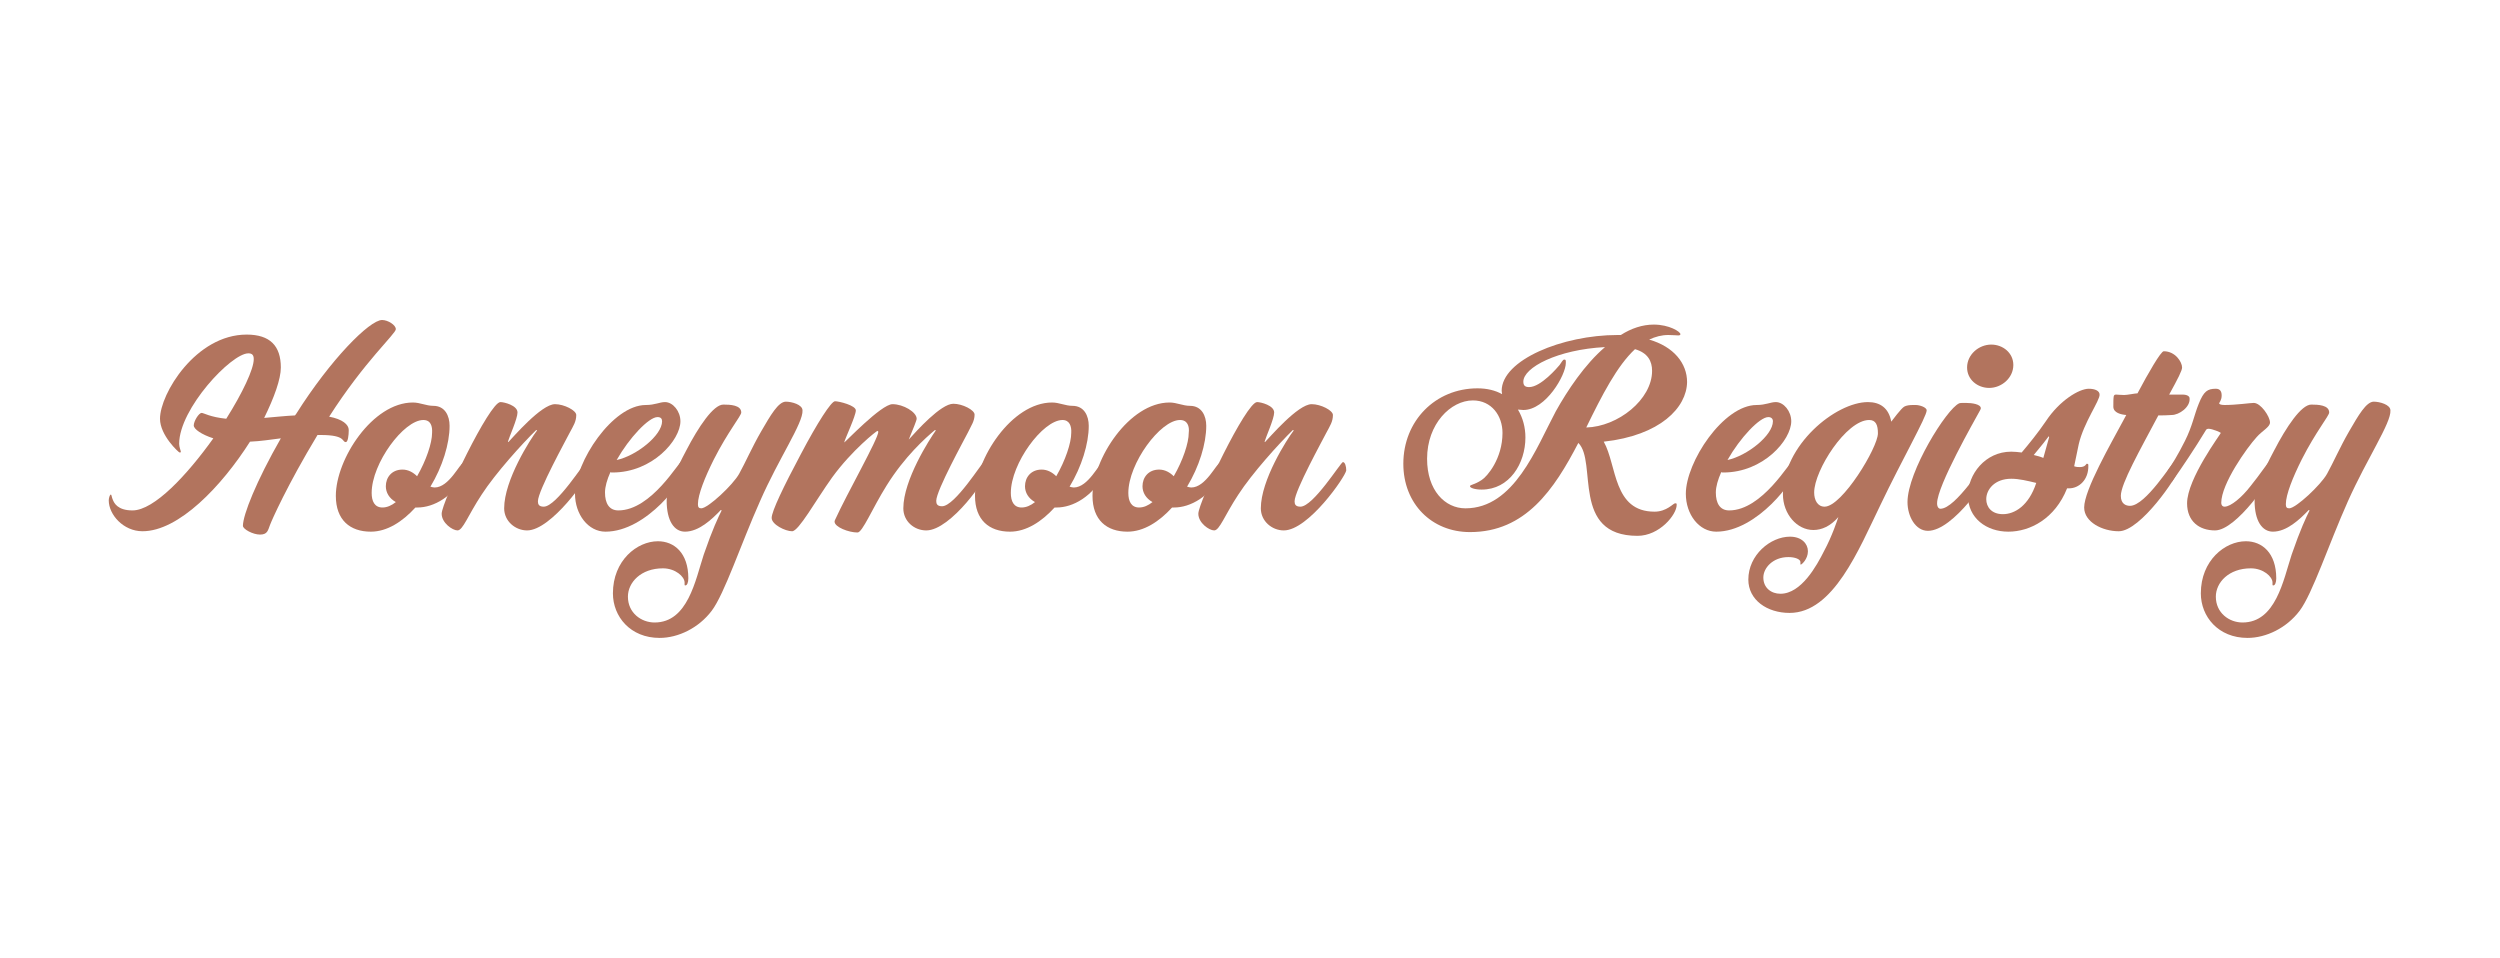 <?xml version="1.0" encoding="utf-8"?>
<!-- Generator: Adobe Illustrator 22.1.0, SVG Export Plug-In . SVG Version: 6.00 Build 0)  -->
<svg version="1.1" id="Layer_1" xmlns="http://www.w3.org/2000/svg" xmlns:xlink="http://www.w3.org/1999/xlink" x="0px" y="0px"
	 viewBox="0 0 600 230" style="enable-background:new 0 0 600 230;" xml:space="preserve">
<style type="text/css">
	.st0{fill-rule:evenodd;clip-rule:evenodd;fill:#B2745E;}
	.st1{fill:#B2745E;}
</style>
<path class="st0" d="M891,132.2c0,0.1,0,0.3,0,0.4C891,132.5,891,132.4,891,132.2 M912,130.1c0,0.1,0,0.3,0,0.4
	C912,130.4,912,130.3,912,130.1 M1006.4,117.1c3.9,0,7.8,0,11.8,0c0,1.5,0,3.1,0,4.6c-3.6,0-7.3,0-10.9,0c-0.6,0-0.8,0.3-0.8-0.4
	c-0.1,0-0.3,0-0.4,0C1006.1,119.9,1006.3,118.5,1006.4,117.1 M1242.3,107.4c-1.2,3.2-4.6,8.8-4.6,12.2c1.3,0,8.8,0.3,8.8-0.4
	c0.1,0,0.3,0,0.4,0C1246.2,115.2,1244.8,110.5,1242.3,107.4 M895.2,107c-1.1,3.1-4.6,9.4-4.6,12.6c1.3,0,8.8,0.3,8.8-0.4
	c0.1,0,0.3,0,0.4,0C899,115,897.4,110.5,895.2,107 M1155,98.2c0,0.1,0,0.3,0,0.4c-9.3,4.3-7.9,34.6,4.2,33.4c10.9-1.1,9-27.8,2-32.7
	C1159.5,98.1,1157.2,98.2,1155,98.2 M1073.6,98.2c0,0.1,0,0.3,0,0.4c-9.3,4.3-8,34.6,4.2,33.4c10.9-1.1,9-27.8,2-32.7
	C1078.1,98.1,1075.8,98.2,1073.6,98.2 M873.3,96.9L873.3,96.9 M1178.9,96.1c3.3,0,12.5-0.7,14.8,0.5c1,0.5,7.4,18.9,7.4,20.9
	c0.1,0,0.3,0,0.4,0c0-0.1,0-0.3,0-0.4c0.1,0,0.3,0,0.4,0c0.5-3,5-18.8,6.6-20.2c1.8-1.5,10.1-0.8,13.1-0.8c0.6,0,0.8-0.2,0.8,0.4
	c0.1,0,0.3,0,0.4,0c-0.1,0.7-0.3,1.4-0.4,2.1c-0.9,0.2-3.8,0.3-3.8,1.3c-1.1,2.6-0.7,28.2,0.5,30.4c0.6,1,2.9,1.2,4.1,1.2
	c0,0.7,0.3,2.1-0.4,2.1c0,0.1,0,0.3,0,0.4c-5.2,0-10.3,0-15.5,0c-0.6,0-1.3,0.3-1.3-0.4c-0.1,0-0.3,0-0.4,0c0-0.7,0-1.4,0-2.1
	c1.4-0.1,2.8-0.3,4.2-0.4c0.8-9.1,0.4-19.1,0.4-28.6c-0.1,0-0.3,0-0.4,0c0,0.1,0,0.3,0,0.4c-0.8,2.1-1.5,4.2-2.3,6.2
	c-1.9,5.5-3.5,11.2-5.2,16.9c-0.7,2.5-1.4,5-2.1,7.6c-1.3,0-1.9-0.2-2.5-1.3c-0.9-2.5-1.8-5-2.7-7.5c-1.7-5-3.4-10.1-5-15.1
	c-0.8-2.3-1.5-4.5-2.3-6.8c-0.1,0-0.3,0-0.4,0c0,5.7,0,11.5,0,17.2c0,2.6-0.3,5.5,0.3,7.9c0.4,1.4,1.2,2.4,2.4,3.2
	c0.5,0.4,2.4,1.2,1.9,2.2c-0.8,1.6-10.2,1-12.6,1c-0.6,0-0.4,0.1-0.4-0.4c-0.1,0-0.3,0-0.4,0c0-0.4,0-0.8,0-1.3
	c1.5-1,3.5-1.8,4.3-3.5c1.1-2.5,0.7-6,0.7-9.1c0-6.3,0-12.6,0-18.9c-0.1,0-0.3,0-0.4,0c0,0.6,0.3,1.3-0.4,1.3c0.1-1,0.3-2,0.4-2.9
	c-0.8-0.1-4.2-0.2-4.2-0.8c-0.1,0-0.3,0-0.4,0C1178.7,97.7,1178.8,96.9,1178.9,96.1 M1098.8,96.1c3.1,0,9.8-0.7,12.1,0.5
	c0.9,0.5,17.7,22.6,17.7,22.6c0.1,0,0.3,0,0.4,0c0-0.6-0.1-0.4,0.4-0.4c0-4.8,0.7-12.5-0.3-16.7c-0.8-2.9-5.1-3.6-5.1-5.6
	c0.1,0,0.3,0,0.4,0c0-0.1,0-0.3,0-0.4c4.2,0,8.4,0,12.6,0c0.6,0,0.4-0.1,0.4,0.4c0.1,0,0.3,0,0.4,0c-0.9,3-3.9,2.8-4.7,6.4
	c-0.9,3.8-0.3,8.9-0.3,13c0,6.2-0.4,12-0.4,18.1c-1.6-0.1-2.9-0.2-4-1.1c-2-1.6-20.3-25.9-20.3-26.7c-0.3,0-0.6,0-0.8,0
	c0,5.2,0,10.4,0,15.6c0,2.2-0.2,4.8,0.6,6.6c0.8,1.8,2.2,2.4,3.9,3.3c0.5,0.3,2.1,2.2,1,2.2c0,0.1,0,0.3,0,0.4
	c-4.2-0.7-8.9-0.4-13.4-0.4c-0.6,0-0.4,0.1-0.4-0.4c-0.1,0-0.3,0-0.4,0c0-0.6,0-1.1,0-1.7c1.7-0.6,3.5-1.4,4.3-3.1
	c1.7-3.4,1-11.7,1.2-16.2c0.1-3.1,1-6.9,0-10c-0.8-2.5-5.5-4.2-5.5-4.7c-0.3-0.4-0.8-0.8,0-0.8C1098.5,96.6,1098.6,96.4,1098.8,96.1
	 M857,96.1c5.7,0,11.5,0,17.2,0c-0.1,0.7,0.1,2.5-0.8,2.5c-1.3,0.1-2.5,0.3-3.8,0.4c0,10.7,0,21.3,0,31.9c0.8,0,4.2-0.4,4.2,0.4
	c0.1,0,0.3,0,0.4,0c0,0.8,0,1.7,0,2.5c-5.7,0-11.5,0-17.2,0c0-0.7-0.3-2.5,0.4-2.5c0-0.1,0-0.3,0-0.4c0.8-0.1,2.7,0,3.2-0.8
	c1.3-2.2,0.6-6.9,0.6-9.7c0-7.1,0-14.3,0-21.4c-1.4,0-2.8,0-4.2,0C857,98,857,97.1,857,96.1 M819.6,96.1c6.3,0,12.6,0,18.9,0
	c0,0.7,0.3,2.5-0.4,2.5c0,0.1,0,0.3,0,0.4c-1.7,0-3.4,0-5,0c0,4.4-0.7,29.6,0.7,31.3c1,1.2,4,1.1,5.6,1.1c1.8-0.9,3.6-0.9,5.3-2.3
	c2.8-2.5,3.9-9.1,7.3-9.1c-0.1,4.5-0.4,8.7-0.4,13c0,0.6,0.1,0.4-0.4,0.4c0,0.1,0,0.3,0,0.4c-9.8,0-19.5-0.4-29-0.4
	c-0.7,0-2.9,0.3-2.9-0.4c-0.1,0-0.3,0-0.4,0c0-0.6-0.3-1.3,0.4-1.3c1.3-1.2,3.7-0.5,4.6-2.3c1.2-2.3,1.4-25.8,0.4-28.6
	c-0.9-2.5-5.1-1.6-5.1-4.4C819.3,96.3,819.5,96.2,819.6,96.1 M782.7,96.1c6.3,0,12.6,0,18.9,0c0,0.7,0.3,2.5-0.4,2.5
	c0,0.1,0,0.3,0,0.4c-1.7,0-3.4,0-5,0c0,9.8,0,19.7,0.1,29.4c0,0.8-0.2,2.5,0.8,2.5c1.4,0.5,3,0.4,4.6,0.4
	c9.7-0.2,8.8-11.3,13.4-11.3c-0.1,4.5-0.4,8.7-0.4,13c0,0.6,0.1,0.4-0.4,0.4c0,0.1,0,0.3,0,0.4c-7.4,0-14.8,0-22.2,0
	c-2.8,0-6.3,0.4-8.7-0.4c-0.4-0.1-2-1.3-1-1.3c0-0.3,0-0.6,0-0.8c0.9-0.3,4.6-0.3,4.6-1.3c1.8-4.2,0.8-15.2,0.8-20.6
	c0-2.7,0.5-6.3-0.3-8.7c-0.9-2.5-5.1-1.5-5.1-4.4C782.4,96.3,782.5,96.2,782.7,96.1 M760.4,96.1c5.7,0,11.5,0,17.2,0
	c-0.1,0.7,0.1,2.5-0.8,2.5c-1.3,0.1-2.5,0.3-3.8,0.4c0,10.7,0,21.3,0,31.9c0.8,0,4.2-0.4,4.2,0.4c0.1,0,0.3,0,0.4,0
	c0,0.8,0,1.7,0,2.5c-5.7,0-11.5,0-17.2,0c0-0.7-0.3-2.5,0.4-2.5c0-0.1,0-0.3,0-0.4c0.9-0.1,2.7,0,3.2-0.8c1.1-1.9,0.6-5.2,0.6-7.6
	c0-7.8,0-15.7,0-23.5c-1.4,0-2.8,0-4.2,0C760.4,98,760.4,97.1,760.4,96.1 M705,96.1c5,0,10.1,0,15.1,0c0,0.7,0.3,2.1-0.4,2.1
	c0,0.1,0,0.3,0,0.4c-0.7,0-2.5-0.3-2.5,0.4c-0.1,0-0.3,0-0.4,0c0.4,5.6,3,11.2,4.8,16.3c0.6,2,1.3,4,1.9,6c0.1,0,0.3,0,0.4,0
	c0-0.1,0-0.3,0-0.4c1.5-2.8,4.2-10.7,4.4-13.9c0.1-1.9-0.7-4.2-1.4-5.7c-0.6-1.3-3.5-3.1-3.5-4c0-0.1,0.1-0.3,0.1-0.4
	c0.4-1.2,11.4-0.8,13.5-0.8c0.6,0,0.4-0.1,0.4,0.4c0.1,0,0.3,0,0.4,0c0,0.6,0,1.1,0,1.7c-1.1,0.2-2.4,0.4-2.8,1.5
	c-0.9,2.6,3.9,14.4,4.9,17.4c0.4,1.1,0.8,2.3,1.2,3.4c0.6,0,0.4-0.1,0.4,0.4c0.1,0,0.3,0,0.4,0c0-0.1,0-0.3,0-0.4
	c1.2-2.8,5.9-16.7,4.5-19.7c-0.6-1.4-1.6-2-2.8-2.6c-0.4-0.2-2.4-1.6-1.3-1.6c0-0.1,0-0.3,0-0.4c4.3,0,8.7,0,13,0
	c-0.7,2.7-3.6,3.5-4.8,6c-1.2,2.5-1.8,5.3-2.6,7.9c-1.5,5.1-3,10.3-4.6,15.4c-0.9,2.8-1.8,5.7-2.7,8.5c-1.1-0.1-2.4-0.2-3.1-1.1
	c-1.2-1.4-7-18.8-7-20.8c-0.3,0-0.6,0-0.8,0c-1.3,4.1-2.6,8.2-4,12.3c-0.9,2.7-1.3,6.6-3.1,8.9c-0.5,0.6-1.5,0.8-2.3,0.5
	c-1.6-0.6-2.1-3.8-2.5-5.2c-2.2-6.6-4.3-13.2-6.5-19.8c-0.9-2.6-1.4-5.8-3-8.1c-0.7-1-2.2-1.9-3.4-1.9C705,97.7,705,96.9,705,96.1
	 M1243.6,95.6c1.3,0.1,2.5,0.1,3.4,0.9c1.5,1.3,2,3.9,2.7,5.7c2.4,5.9,4.8,11.9,7.3,17.8c1.1,3,2.2,6.8,4.2,9.4c0.8,1,2.6,2,3.9,2
	c-0.1,0.8,0,2.1-0.8,2.1c-4,1.2-11,0.4-15.5,0.4c-0.6,0-0.4,0.1-0.4-0.4c-0.1,0-0.3,0-0.4,0c0.1-0.7,0-2.1,0.8-2.1
	c0.6-0.3,1.2-0.6,1.8-0.9c1-1.8-0.1-6.6-2-7.5c-1.6-0.7-10.5-0.9-11.8,0.2c-0.8,0.6-1.2,1.8-1.4,2.7c-1.4,4.9,4.2,5.5,4.2,5.9
	c0.1,0,0.3,0,0.4,0c0,0.6,0.3,1.7-0.4,1.7c0,0.1,0,0.3,0,0.4c-4.3,0-8.7,0-13,0c-0.6,0-0.8,0.3-0.8-0.4c-0.1,0-0.3,0-0.4,0
	c0-0.6,0-1.1,0-1.7c1.4-0.7,2.7-1.3,3.8-2.5c1.8-2.1,2.5-4.6,3.5-7.1c2.3-5.9,4.6-11.8,6.9-17.8
	C1240.4,101.3,1241.4,98.2,1243.6,95.6 M934.6,95.6c0.8,0.2,1.8,0.6,2.3,1.4c1,1.6,1.4,3.8,2,5.7c1,3.2,2,6.4,3,9.6
	c0.6,1.7,1.3,3.4,1.9,5.1c0.1,0,0.3,0,0.4,0c0.7-2.9,5.5-20.1,7.4-21c2.8-1.3,10-0.5,13.6-0.5c0,0.7,0.3,2.5-0.4,2.5
	c0,0.1,0,0.3,0,0.4c-1.4,0.1-3.1,0.1-3.7,1.5c-0.9,2.2-0.1,5.4-0.1,7.8c0,4.8,0,9.5,0,14.3c0,2.3-0.3,5,0.4,7c0.6,1.7,4.2,1,4.2,1.8
	c0.1,0,0.3,0,0.4,0c-0.1,0.8,0,2.1-0.8,2.1c-4.6,1.2-10.9,0.4-16,0.4c-0.6,0-0.4,0.1-0.4-0.4c-0.1,0-0.3,0-0.4,0c0-0.7,0-1.4,0-2.1
	c0.1,0,0.3,0,0.4,0c0-0.1,0-0.3,0-0.4c1.3,0,2.5,0,3.8,0c0.8-9.1,0.4-19.1,0.4-28.6c-0.3,0-0.6,0-0.8,0c-3,9.7-5.9,19.3-8.9,29
	c-0.3,0.7-0.7,1.5-1.6,1.5c-0.8,0-1.2-0.6-1.5-1.2c-3.4-6.9-4.9-14.8-7.5-22.1c-0.8-2.4-1.5-4.8-2.3-7.2c-0.3,0-0.6,0-0.8,0
	c0,6.4,0.1,13.3,0.4,19.3c0.1,2.1,0.2,4.2,0.3,6.2c0.7,2.8,4.8,3.2,4.8,6c-4.6,0-9.2,0-13.9,0c0-0.6,0-1.1,0-1.7
	c1.6-0.6,3.5-1.5,4.2-3.2c0.9-2.3,0.4-5.9,0.4-8.6c0-7.3-0.4-14.4-0.4-21.4c-1.7-0.2-3.1-0.8-4.6-0.8c0-0.4,0-0.8,0-1.3
	C924.7,95.1,930.4,96.9,934.6,95.6 M896.4,95.6c1.2,0.1,2.5,0.1,3.4,0.9c1.6,1.4,2,4,2.8,5.9c1.9,4.6,9.5,26.4,12.7,28.1
	c1.1,0.6,2.2,0.9,2.1,2.5c0,0.5,0,0.4-0.5,0.4c-4.5,1.2-10.6,0.4-15.5,0.4c-0.6,0-0.4,0.1-0.4-0.4c-0.1,0-0.3,0-0.4,0
	c0.1-0.7,0-2.1,0.8-2.1c0.6-0.3,1.2-0.6,1.8-0.9c1-1.8-0.1-6.6-2-7.5c-1.6-0.7-10.5-0.9-11.8,0.2c-0.9,0.7-1.2,2-1.5,3.1
	c-1.2,4.5,4.3,5.1,4.3,5.6c0.1,0,0.3,0,0.4,0c0,0.6,0.3,1.7-0.4,1.7c0,0.1,0,0.3,0,0.4c-4.3,0-8.7,0-13,0c-0.6,0-0.8,0.3-0.8-0.4
	c-0.1,0-0.3,0-0.4,0c0-0.6,0-1.1,0-1.7c1.3-0.7,2.5-1.2,3.6-2.3c1.9-1.9,2.6-4.6,3.6-6.9c2.3-5.9,4.6-11.8,6.9-17.7
	C893.2,101.6,894.1,98.3,896.4,95.6 M1155.9,95.2c3.4,0,6.8,0.5,9.5,1.9c12.2,6.4,14.5,25.4,3,33.8c-2.5,1.8-5.2,3.3-8.4,3.7
	c-17.5,2-26-18.6-16.9-31.6C1146.3,98.3,1150.9,96.8,1155.9,95.2 M1074.4,95.2c3.8,0,7.6,0.6,10.5,2.5c11.1,7.2,13.6,25,2,33.2
	c-2.5,1.8-5.2,3.3-8.4,3.7c-17.3,1.9-26.5-19-16.8-31.8C1065.3,98.2,1069.3,96.9,1074.4,95.2 M1037.1,95.2c2.2,0,4.5,0,6.3,0.8
	c1.5,0.6,3.3,2.2,5,2.2c0.4-0.5,3.8-3.9,3.8-2.1c0.1,0,0.3,0,0.4,0c0,4.2,0,8.4,0,12.6c0,0.6,0.1,0.4-0.4,0.4c0,0.1,0,0.3,0,0.4
	c-0.4-0.1-0.8-0.2-1.2-0.3c-0.6-0.2-0.9-0.5-1.3-1c-0.7-1.3-1.3-2.7-2-4c-2.3-3.9-7-8.1-12-5.7c-1.8,0.8-3.3,2.3-3.5,4.3
	c-1,7.3,12.1,7.5,16.4,9.8c2.5,1.3,4.2,3.9,4.8,6.5c0.6,2.4,0.3,5.3-0.5,7.6c-1.8,5.3-8.1,9.1-14.1,7.8c-2.9-0.7-6.5-3.9-9-2
	c-0.5,0.4-3.3,2.1-3.3,0.9c-0.1,0-0.3,0-0.4,0c0-4.3,0-8.7,0-13c0-0.6-0.2-0.8,0.4-0.8c0-0.1,0-0.3,0-0.4c3.2,0.5,3.3,3.4,4.9,5.7
	c2.5,3.8,6.9,8,11.9,6.8c2.4-0.6,3.9-2.2,4.6-4.5c0.5-1.4,0-3-0.6-4.1c-0.9-1.5-2.5-2.4-4-3c-4.6-1.9-9.9-1.7-13.5-5.4
	c-6.3-6.3-2.1-19,7.3-19C1037.1,95.5,1037.1,95.4,1037.1,95.2 M984.2,95.2c2.2,0,4.3,0.1,6.2,0.7c1.6,0.5,3.4,2.2,5.2,2.2
	c0.4-0.5,3.8-3.9,3.8-2.1c0.1,0,0.3,0,0.4,0c0,4.2,0,8.4,0,12.6c0,0.6,0.1,0.4-0.4,0.4c0,0.1,0,0.3,0,0.4c-0.4-0.1-0.8-0.2-1.2-0.3
	c-0.6-0.2-0.9-0.5-1.3-1c-0.7-1.3-1.3-2.7-2-4c-2.3-3.9-7-8.1-12-5.7c-1.8,0.8-3.3,2.3-3.5,4.3c-1,7.5,12.3,7.3,16.6,10
	c2,1.2,3.5,3.1,4.3,5.3c0.9,2.5,0.8,5.6,0,8.1c-2,6.4-8.9,9.7-15.6,8c-2.4-0.6-5.1-3.5-7.4-1.8c-0.5,0.4-3.5,2.3-3.5,1.1
	c-0.1,0-0.3,0-0.4,0c0-4.3,0-8.7,0-13c0-0.6-0.3-0.8,0.4-0.8c0-0.1,0-0.3,0-0.4c3,0.5,3.4,3.1,4.7,5.4c2.3,4.1,6.9,8.3,12.1,7.1
	c2.2-0.5,3.7-2,4.5-4.1c0.5-1.3,0.3-2.8-0.2-4c-0.7-1.6-2.3-2.6-3.8-3.2c-4.7-2.1-9.8-2-13.8-5.4c-7-6-2.1-19.2,7.1-19.2
	C984.2,95.5,984.2,95.4,984.2,95.2"/>
<g>
	<g>
		<path class="st0" d="M-315.5,155.2c-18.6,13.7-45.6,21-68.8,21c-32.6,0-61.9-12-84-32.1c-1.7-1.6-0.2-3.7,1.9-2.5
			c23.9,13.9,53.5,22.3,84.1,22.3c20.6,0,43.3-4.3,64.1-13.1C-315,149.5-312.4,152.9-315.5,155.2z"/>
		<path class="st0" d="M-307.7,146.4c-2.4-3-15.7-1.4-21.7-0.7c-1.8,0.2-2.1-1.4-0.5-2.5c10.7-7.5,28.1-5.3,30.1-2.8
			c2,2.5-0.5,20-10.5,28.4c-1.5,1.3-3,0.6-2.3-1.1C-310.4,162-305.3,149.4-307.7,146.4z"/>
	</g>
	<g>
		<path class="st0" d="M-329,90.3V83c0-1.1,0.8-1.8,1.8-1.8l32.6,0c1,0,1.9,0.8,1.9,1.8v6.2c0,1-0.9,2.4-2.5,4.6l-16.9,24.1
			c6.3-0.1,12.9,0.8,18.6,4c1.3,0.7,1.6,1.8,1.7,2.8v7.8c0,1.1-1.2,2.3-2.4,1.7c-10-5.3-23.3-5.8-34.4,0.1c-1.1,0.6-2.3-0.6-2.3-1.7
			v-7.4c0-1.2,0-3.2,1.2-5l19.5-28l-17,0C-328.2,92.1-329,91.4-329,90.3z"/>
		<path class="st0" d="M-447.8,135.7h-9.9c-0.9-0.1-1.7-0.8-1.8-1.7l0-50.9c0-1,0.9-1.8,1.9-1.8l9.2,0c1,0,1.7,0.8,1.8,1.7v6.6h0.2
			c2.4-6.4,6.9-9.4,13-9.4c6.2,0,10.1,3,12.9,9.4c2.4-6.4,7.9-9.4,13.7-9.4c4.2,0,8.7,1.7,11.5,5.6c3.1,4.3,2.5,10.5,2.5,15.9
			l0,32.1c0,1-0.9,1.8-1.9,1.8h-9.9c-1-0.1-1.8-0.9-1.8-1.8l0-27c0-2.1,0.2-7.5-0.3-9.5c-0.7-3.4-3-4.4-5.8-4.4
			c-2.4,0-4.9,1.6-5.9,4.2c-1,2.6-0.9,6.8-0.9,9.7v27c0,1-0.9,1.8-1.9,1.8h-9.9c-1-0.1-1.8-0.9-1.8-1.8l0-27c0-5.7,0.9-14-6.1-14
			c-7.1,0-6.8,8.1-6.8,14l0,27C-445.9,134.9-446.8,135.7-447.8,135.7z"/>
		<path class="st0" d="M-264.7,80.2c14.7,0,22.7,12.6,22.7,28.7c0,15.5-8.8,27.8-22.7,27.8c-14.4,0-22.3-12.6-22.3-28.4
			C-287,92.6-279,80.2-264.7,80.2z M-264.6,90.6c-7.3,0-7.8,10-7.8,16.2c0,6.2-0.1,19.5,7.7,19.5c7.7,0,8-10.7,8-17.2
			c0-4.3-0.2-9.4-1.5-13.5C-259.2,92-261.4,90.6-264.6,90.6z"/>
		<path class="st0" d="M-222.9,135.7h-9.9c-1-0.1-1.8-0.9-1.8-1.8l0-50.9c0.1-0.9,0.9-1.7,1.9-1.7l9.2,0c0.9,0,1.6,0.6,1.8,1.4v7.8
			h0.2c2.8-7,6.7-10.3,13.5-10.3c4.4,0,8.8,1.6,11.6,6c2.6,4.1,2.6,10.9,2.6,15.8v32c-0.1,0.9-0.9,1.6-1.9,1.6h-9.9
			c-0.9-0.1-1.7-0.7-1.8-1.6v-27.6c0-5.6,0.6-13.7-6.2-13.7c-2.4,0-4.6,1.6-5.7,4.1c-1.4,3.1-1.6,6.2-1.6,9.6v27.4
			C-221,134.9-221.9,135.7-222.9,135.7z"/>
		<path class="st0" d="M-355,111.4c0,3.9,0.1,7.1-1.9,10.5c-1.6,2.8-4.1,4.5-6.9,4.5c-3.8,0-6-2.9-6-7.2c0-8.4,7.6-10,14.7-10V111.4
			z M-345,135.6c-0.7,0.6-1.6,0.6-2.3,0.2c-3.3-2.7-3.9-4-5.7-6.6c-5.4,5.5-9.3,7.2-16.3,7.2c-8.3,0-14.8-5.2-14.8-15.4
			c0-8,4.4-13.5,10.6-16.2c5.4-2.4,12.9-2.8,18.6-3.4V100c0-2.4,0.2-5.1-1.2-7.2c-1.2-1.8-3.5-2.6-5.6-2.6c-3.8,0-7.1,1.9-8,6
			c-0.2,0.9-0.8,1.8-1.7,1.8l-9.6-1c-0.8-0.2-1.7-0.8-1.5-2.1c2.2-11.7,12.7-15.2,22.2-15.2c4.8,0,11.1,1.3,14.9,4.9
			c4.8,4.5,4.4,10.5,4.4,17.1v15.4c0,4.6,1.9,6.7,3.7,9.2c0.6,0.9,0.8,2,0,2.6C-339.4,130.7-343,133.8-345,135.6L-345,135.6z"/>
		<path class="st0" d="M-484.9,111.4c0,3.9,0.1,7.1-1.9,10.5c-1.6,2.8-4.1,4.5-6.9,4.5c-3.8,0-6-2.9-6-7.2c0-8.4,7.6-10,14.7-10
			V111.4z M-474.9,135.6c-0.7,0.6-1.6,0.6-2.3,0.2c-3.3-2.7-3.9-4-5.7-6.6c-5.4,5.5-9.3,7.2-16.3,7.2c-8.3,0-14.8-5.2-14.8-15.4
			c0-8,4.4-13.5,10.6-16.2c5.4-2.4,12.9-2.8,18.6-3.4V100c0-2.4,0.2-5.1-1.2-7.2c-1.2-1.8-3.5-2.6-5.6-2.6c-3.8,0-7.1,1.9-8,6
			c-0.2,0.9-0.8,1.8-1.7,1.8l-9.6-1c-0.8-0.2-1.7-0.8-1.5-2.1c2.2-11.7,12.7-15.2,22.2-15.2c4.8,0,11.1,1.3,14.9,4.9
			c4.8,4.5,4.4,10.5,4.4,17.1v15.4c0,4.6,1.9,6.7,3.7,9.2c0.6,0.9,0.8,2,0,2.6C-469.3,130.7-472.9,133.8-474.9,135.6L-474.9,135.6z"
			/>
	</g>
</g>
<g>
	<path class="st0" d="M-1040.1,141.4l-3.8-4.8c-3.1,3.1-10,6.2-15.1,6.2c-8.6,0-16-6.2-16-14.3c0-10,9.6-15.5,12.4-16.5
		c-1.9-2.4-5.3-6.5-5.3-11.5c0.2-6.7,4.3-11.9,13.1-11.9c7.6,0,13.4,5,13.4,12.4c0,8.4-6.5,11.2-8.4,12.9l6.2,8.8
		c1.7-2.2,3.3-7.4,3.1-8.4h8.4c0,0-1.2,10.5-6,15.5l8.8,11.5H-1040.1L-1040.1,141.4z M-1054.4,96.5c-2.6,0-4.8,2.2-4.5,4.3
		c0.2,2.9,2.6,4.8,4.1,6.7c1.9-1.4,5.3-3.3,5.3-6.5C-1049.6,98.6-1051.6,96.5-1054.4,96.5L-1054.4,96.5z M-1057.5,118.7
		c-8.1,5.5-7.6,9.3-7.6,9.3c0,3.8,3.6,6,6.2,6.2c3.1,0,7.6-2.6,9.8-4.5L-1057.5,118.7L-1057.5,118.7z"/>
	<path class="st0" d="M-1200.4,111.1c-1.9-7.6-8.8-13.9-17-13.9c-10.3,0-17.9,8.1-17.7,17.9c0.2,9.6,7.6,17,17.7,17
		c9.6,0,15.1-6.9,16.2-11.5h10c-2.2,14.1-15.8,21.5-26.5,21.5c-12.2,0-27.5-10-27.5-27c0-16,12.2-28,27.7-28
		c13.1,0,25.1,10,26.8,23.9H-1200.4L-1200.4,111.1z"/>
	<path class="st0" d="M-1119.2,141.6c-7.9,0-9.3-5.7-9.3-8.8v-23.2h-5v-7.4h5V90.7h10v11.9h6.5v6.9h-6.5v20.8c0,5.3,6.5,3.6,7.4,3.8
		v7.4H-1119.2L-1119.2,141.6z"/>
	<path class="st0" d="M-1178.9,124c0,0.5,0,17.4,0,17.4h-9.8v-38h9.6v3.8c1.4-1.9,4.3-4.1,7.4-5c2.2-0.2,4.3,0,4.3,0v9.3
		C-1172.5,110.1-1179.4,112.3-1178.9,124L-1178.9,124z"/>
	<path class="st0" d="M-1103.6,124.7c0,5,4.8,8.8,9.8,8.8c3.6,0,5.7-1.4,7.6-4.3h10.3c-1.4,6.7-8.4,12.9-17.4,12.9
		c-11.7,0-20.1-8.8-20.1-21.3c0-9.6,7.2-19.4,18.9-19.1c13.4,0.2,19.4,11.7,19.1,22.9H-1103.6L-1103.6,124.7z M-1094.8,109.6
		c-4.3-0.2-8.4,3.1-8.4,7.9h16.7C-1086.4,112.7-1090.3,109.6-1094.8,109.6L-1094.8,109.6z"/>
	<path class="st0" d="M-1142.1,141.4c0,0.2-0.2-1.4-0.7-3.1c-1.7,1.4-5.5,4.3-11.5,4.3c-6.7,0-14.3-4.1-14.3-11.9
		c0-4.8,3.1-11,13.9-12.4c6.2-1,11-0.5,11.2-3.8c0.2-1.2-1-5.3-7.2-5.3c-2.9,0-6.5,1-7.2,5.5h-8.6c0-6.7,4.1-12.4,16.7-12.4
		c7.9,0,15.8,3.3,15.8,11.9c0,0,0,20.3,0,21c0.2,2.2,1,5,1.7,6.2H-1142.1L-1142.1,141.4z M-1159.8,130.4c0.2,4.1,5.5,4.8,6.5,4.3
		c0,0,5.3,0,7.6-2.6c1.4-1.9,2.2-4.3,1.4-9.6C-1153.8,124.7-1159.8,125.6-1159.8,130.4L-1159.8,130.4z"/>
	<polygon class="st0" points="-864.4,90.3 -854.9,90.3 -854.9,141.4 -864.4,141.4 -864.4,90.3 	"/>
	<path class="st0" d="M-914.9,124.2c0,0.5,0,17.2,0,17.2h-9.8v-37.8h9.6v3.8c1.7-1.9,4.3-4.3,7.4-5c2.4-0.5,4.5,0,4.5,0v9.3
		C-908.6,110.3-915.3,112.5-914.9,124.2L-914.9,124.2z"/>
	<path class="st0" d="M-938.5,124.2c0,0.5,0,17.2,0,17.2h-10v-37.8h9.8v3.8c1.7-1.9,4.3-4.3,7.4-5c2.2-0.5,4.3,0,4.3,0v9.3
		C-932.1,110.3-939,112.5-938.5,124.2L-938.5,124.2z"/>
	<path class="st0" d="M-894.3,124.9c0,4.8,4.8,8.6,9.8,8.6c3.3,0,5.7-1.2,7.6-4.3h10c-1.2,6.7-8.1,12.9-17.2,12.9
		c-11.5,0-20.1-8.8-20.1-21c0-9.6,7.2-19.4,18.9-19.1c13.1,0,19.4,11.7,18.9,22.9H-894.3L-894.3,124.9z M-885.2,109.6
		c-4.5,0-8.6,3.1-8.6,7.9h16.7C-877.1,113-880.7,109.6-885.2,109.6L-885.2,109.6z"/>
	<path class="st0" d="M-1001.8,141.4c-10.8,0-26.8,0-26.8,0V90h23.2c7.9,0,16,3.6,16,13.1c0,7.9-6.2,9.6-7.6,10.8
		c4.5,1.4,9.6,5.7,9.6,14.1C-987.5,137.1-996.4,141.4-1001.8,141.4L-1001.8,141.4z M-1007.6,98.2h-11.5v12.7h11c2.4,0,8.1-1,8.1-6.9
		C-999.9,99.8-1004,98.2-1007.6,98.2L-1007.6,98.2z M-1007.6,118.5h-11.5v15.1h12.2c1.7,0,8.1-1.4,8.1-6.9
		C-998.7,123.5-999.5,118.5-1007.6,118.5L-1007.6,118.5z"/>
	<path class="st0" d="M-959.5,141.4c0,0.2-0.5-1.4-0.7-3.1c-1.7,1.4-5.5,4.3-11.5,4.3c-6.7,0-14.3-4.1-14.3-11.9
		c0-4.8,3.1-10.8,14.1-12.4c5.7-1,10.8-0.5,11-3.8c0.2-1-1-5-7.2-5c-2.9,0-6.2,0.7-6.9,5.5h-8.8c0-6.7,4.5-12.4,16.7-12.4
		c7.6,0,15.5,3.3,15.8,11.9c0,7.2,0,19.6,0,19.6c0,1.7,0.7,6,1.4,7.4H-959.5L-959.5,141.4z M-976,130.4c0,4.1,5.5,4.8,6.5,4.3
		c0,0,5.3,0,7.4-2.6c1.4-1.9,1.9-4.1,1.4-9.6C-970.1,124.9-976,125.6-976,130.4L-976,130.4z"/>
</g>
<g>
	<g>
		<path d="M36.1,785.6c1.9,0,1.9-3,0-3C34.2,782.6,34.2,785.6,36.1,785.6L36.1,785.6z"/>
	</g>
</g>
<g>
	<g>
		<path d="M-968.8-417.4c1.9,0,1.9-3,0-3C-970.8-420.4-970.8-417.4-968.8-417.4L-968.8-417.4z"/>
	</g>
</g>
<g>
	<g>
		<path d="M-968.8-417.4c1.9,0,1.9-3,0-3C-970.8-420.4-970.8-417.4-968.8-417.4L-968.8-417.4z"/>
	</g>
</g>
<g>
	<path class="st1" d="M79,100c3.2,0.6,4.7,1.9,4.7,3.2s-0.2,2.9-0.7,2.9c-1,0,0.1-1.7-6-1.7c-0.2,0-0.5,0-0.8,0
		c-7.3,12.1-11,20.5-11.4,21.6c-0.5,1.3-0.6,2.3-2.4,2.3c-1.7,0-4.1-1.3-4.1-2.1c0-2.6,3.2-10.7,9.1-21c-2.4,0.3-4.9,0.7-7.4,0.8
		c-6.8,10.7-17.1,21.5-25.8,21.5c-4.6,0-8.1-4-8.1-7.4c0-0.4,0.2-1.4,0.5-1.4c0.2,0,0.2,0.7,0.5,1.3c0.3,0.7,1.1,2.5,4.7,2.5
		c5.2,0,13.1-8.5,19.4-17.3c-2.8-0.9-4.7-2.2-4.7-3.1c0-1,1.2-3,1.9-3c0.5,0,2,1,5.9,1.4c3.9-6.2,6.6-11.9,6.6-14.3
		c0-1-0.4-1.4-1.3-1.4c-4.1,0-16.6,13.3-16.6,21.7c0,0.8,0.4,1.7,0.4,1.9c0,0.2-0.1,0.2-0.3,0.2c-0.2,0-4.7-4.1-4.7-8.1
		c0-6,8.6-20.2,20.8-20.2c5.6,0,8.2,2.7,8.2,7.9c0,2.8-1.6,7.2-4,12.1c2.5-0.2,5.1-0.5,7.4-0.6l0.3-0.4c8.2-13,17.6-22.5,20.6-22.5
		c1.4,0,3.3,1.2,3.3,2.2C95,80.1,87.5,86.7,79,100z"/>
	<path class="st1" d="M112,113.2c-3.1,6.1-8,8.6-11.8,8.6c-0.2,0-0.3,0-0.5,0c-3.1,3.4-6.8,5.8-10.7,5.8c-5,0-8.4-2.8-8.4-8.6
		c0-8.8,8.8-22.4,18.5-22.4c1.7,0,3.2,0.8,4.9,0.8c2.8,0,3.9,2.4,3.9,4.8c0,4.3-1.7,9.8-4.6,14.6c0.4,0.1,0.7,0.2,1,0.2
		c3.5,0,6.1-5.9,6.9-5.9c0.5,0,0.9,0.8,0.9,1.6C112.1,112.9,112.1,113.1,112,113.2z M101.6,100.8c-4.7,0-12.4,10.4-12.4,17.5
		c0,2,0.7,3.5,2.6,3.5c1.1,0,2.2-0.5,3.2-1.3c-1.6-0.9-2.4-2.3-2.4-3.8c0-2.1,1.4-4,4-4c1.4,0,2.6,0.7,3.5,1.6
		c2.2-3.8,3.6-8,3.6-10.4C103.8,102.3,103.4,100.8,101.6,100.8z"/>
	<path class="st1" d="M126.5,127.3c-2.8,0-5.5-2.2-5.5-5.3c0-6.8,6.3-16.6,7.9-18.7l-0.2-0.1c-3.3,3.2-9.8,10.4-13.1,15.5
		c-3.3,5-4.5,8.6-5.8,8.6c-1.2,0-3.8-1.8-3.8-4c0-2.8,11.5-26.8,14.1-26.8c0.9,0,4.1,0.8,4.1,2.5c0,1.5-2,5.9-2.3,7l0.1,0.1
		c1.1-1.1,7.9-9.1,11.2-9.1c2.2,0,5.1,1.5,5.1,2.6c0,1.6-0.7,2.6-1.6,4.3c-0.8,1.6-7.6,13.9-7.6,16.4c0,0.7,0.2,1.3,1.4,1.3
		c3.1,0,9.7-10.7,10.2-10.7s0.8,1,0.8,2C141.3,114.4,132.3,127.3,126.5,127.3z"/>
	<path class="st1" d="M145.3,127.6c-4.1,0-7.3-4.1-7.3-9.1c0-7.6,9-21.3,17-21.3c2.2,0,3.3-0.7,4.6-0.7c1.9,0,3.7,2.2,3.7,4.6
		c0,4.5-6.7,12.3-16.3,12.3c-0.2,0-0.4,0-0.5-0.1c-0.8,1.8-1.3,3.5-1.3,4.9c0,2.6,1,4.3,3.2,4.3c8,0,14.6-11.9,15.3-11.9
		c0.7,0,0.7,1.1,0.7,2C164.4,114.9,155.3,127.6,145.3,127.6z M157.8,100.1c-2.1,0-6.8,5-9.8,10.3c4.7-1,10.9-5.9,10.9-9.3
		C158.9,100.5,158.6,100.1,157.8,100.1z"/>
	<path class="st1" d="M182.4,120.3c-4.6,10.3-8.5,22.2-11.6,26.3c-3.1,4.1-8,6.5-12.5,6.5c-7,0-11.2-5.1-11.2-10.7
		c0-7.9,5.8-12.5,10.8-12.5c3.9,0,7.3,2.8,7.3,8.9c0,1-0.3,1.7-0.7,1.7c-0.2,0-0.2-0.1-0.2-0.2s0-0.4,0-0.5c0-1.4-2.2-3.4-5.2-3.4
		c-5.3,0-8.4,3.4-8.4,6.8c0,3.9,3.2,6.2,6.4,6.2c8,0,9.8-10.2,11.8-16.3c2.1-6.1,3.5-9,4.3-10.6l-0.2-0.1c-2.2,2.3-5.3,5.2-8.6,5.2
		c-2.6,0-4.4-2.6-4.4-7.4c0-2.6,2.2-7.4,4.7-12.1c2.9-5.6,6.5-11,8.9-11c1.6,0,4.3,0.1,4.3,1.9c0,0.8-3.2,4.6-6.6,11.3
		c-2.1,4.2-3.8,8.4-3.8,10.7c0,0.7,0.2,1,0.8,1c1.6,0,7.6-5.6,9.1-8.3c1.5-2.7,3.1-6.4,5.3-10.2c2.2-3.8,4.1-7.1,5.9-7.1
		c1.4,0,4,0.7,4,2.1C192.8,101.5,186.9,110,182.4,120.3z"/>
	<path class="st1" d="M222.3,127.3c-2.9,0-5.5-2.2-5.5-5.3c0-6.8,6.3-16.6,7.8-18.7l-0.2-0.1c-2.3,1.9-7.3,6.4-11.6,13.3
		c-3.5,5.6-5.8,11.3-7,11.3c-2.1,0-5.5-1.3-5.5-2.6c0-0.1,0-0.2,0.1-0.4c2.9-6.4,10.4-19.5,10.4-21.2l-0.2-0.2
		c-0.2,0-6.1,4.6-10.9,11.2c-4,5.6-8,12.9-9.6,12.9c-1.6,0-4.9-1.6-4.9-3.2c0-1.6,2.9-7.6,7-15.3c4-7.6,7.3-12.7,8.2-12.7
		c1,0,5,1,5,2.2c0,1.3-2.6,6.8-2.8,7.7c0.2,0,8.9-9.2,11.6-9.2c2.6,0,5.8,1.9,5.8,3.5c0,0.4-0.8,2.3-1.9,5c1.9-2.1,7.7-8.6,10.7-8.6
		c2.2,0,5.1,1.5,5.1,2.6c0,1.6-0.8,2.6-1.6,4.3c-0.8,1.6-7.6,13.9-7.6,16.4c0,0.7,0.2,1.3,1.4,1.3c3.1,0,9.7-10.7,10.1-10.7
		c0.6,0,0.8,1,0.8,2C237.2,114.4,228.2,127.3,222.3,127.3z"/>
	<path class="st1" d="M265.4,113.2c-3.1,6.1-8,8.6-11.8,8.6c-0.2,0-0.3,0-0.5,0c-3.1,3.4-6.8,5.8-10.7,5.8c-5,0-8.4-2.8-8.4-8.6
		c0-8.8,8.8-22.4,18.5-22.4c1.7,0,3.2,0.8,4.9,0.8c2.8,0,3.9,2.4,3.9,4.8c0,4.3-1.7,9.8-4.6,14.6c0.4,0.1,0.7,0.2,1,0.2
		c3.5,0,6.1-5.9,6.9-5.9c0.5,0,0.9,0.8,0.9,1.6C265.5,112.9,265.4,113.1,265.4,113.2z M255,100.8c-4.7,0-12.4,10.4-12.4,17.5
		c0,2,0.7,3.5,2.6,3.5c1.1,0,2.2-0.5,3.2-1.3c-1.6-0.9-2.4-2.3-2.4-3.8c0-2.1,1.4-4,4-4c1.4,0,2.6,0.7,3.5,1.6
		c2.2-3.8,3.6-8,3.6-10.4C257.2,102.3,256.7,100.8,255,100.8z"/>
	<path class="st1" d="M293.6,113.2c-3.1,6.1-8,8.6-11.8,8.6c-0.2,0-0.3,0-0.5,0c-3.1,3.4-6.8,5.8-10.7,5.8c-5,0-8.4-2.8-8.4-8.6
		c0-8.8,8.8-22.4,18.5-22.4c1.7,0,3.2,0.8,4.9,0.8c2.8,0,3.9,2.4,3.9,4.8c0,4.3-1.7,9.8-4.6,14.6c0.4,0.1,0.7,0.2,1,0.2
		c3.5,0,6.1-5.9,6.9-5.9c0.5,0,0.9,0.8,0.9,1.6C293.7,112.9,293.7,113.1,293.6,113.2z M283.2,100.8c-4.7,0-12.4,10.4-12.4,17.5
		c0,2,0.7,3.5,2.6,3.5c1.1,0,2.2-0.5,3.2-1.3c-1.6-0.9-2.4-2.3-2.4-3.8c0-2.1,1.4-4,4-4c1.4,0,2.6,0.7,3.5,1.6
		c2.2-3.8,3.6-8,3.6-10.4C285.5,102.3,285,100.8,283.2,100.8z"/>
	<path class="st1" d="M308.1,127.3c-2.8,0-5.5-2.2-5.5-5.3c0-6.8,6.3-16.6,7.9-18.7l-0.2-0.1c-3.3,3.2-9.8,10.4-13.1,15.5
		c-3.3,5-4.5,8.6-5.8,8.6c-1.2,0-3.8-1.8-3.8-4c0-2.8,11.5-26.8,14.1-26.8c0.9,0,4.1,0.8,4.1,2.5c0,1.5-2,5.9-2.3,7l0.1,0.1
		c1.1-1.1,7.9-9.1,11.2-9.1c2.2,0,5.1,1.5,5.1,2.6c0,1.6-0.7,2.6-1.6,4.3c-0.8,1.6-7.6,13.9-7.6,16.4c0,0.7,0.2,1.3,1.4,1.3
		c3.1,0,9.7-10.7,10.2-10.7c0.5,0,0.8,1,0.8,2C322.9,114.4,314,127.3,308.1,127.3z"/>
	<path class="st1" d="M384.9,106c3.2,5.7,2.2,16.8,12.2,16.8c2.9,0,4.5-2,4.9-2c0.4,0,0.4,0,0.4,0.4c0,2.3-4.1,7.4-9.4,7.4
		c-16,0-9.6-17.8-14.2-22.3c-5.8,11.2-12.7,21.4-26,21.4c-9.2,0-16-6.8-16-16.4c0-10.3,7.7-18.1,17.8-18.1c2.3,0,4.3,0.5,5.9,1.4
		c0-0.3-0.1-0.5-0.1-0.8c0-7.4,14.6-13.4,27.8-13.4c0.2,0,0.5,0,0.8,0c2.5-1.6,5.2-2.5,7.9-2.5c3.7,0,6.4,1.7,6.4,2.3
		c0,0.2-0.2,0.3-0.5,0.3c-0.5,0-1.4-0.1-2.4-0.1c-1.6,0-3.1,0.4-4.6,1.1c5.9,1.7,9.1,5.7,9.1,10.2C404.8,97.8,398.5,104.5,384.9,106
		z M365.6,91.6c0,1,0.5,1.3,1.4,1.3c2.8,0,6.8-4.7,7.3-5.3c0.5-0.7,0.8-1.3,1.1-1.3c0.4,0,0.4,0.1,0.4,0.8c0,2.9-4.8,11.3-10.2,11.3
		c-0.4,0-0.8-0.1-1.3-0.1c1.2,2,1.8,4.3,1.8,6.7c0,6.2-3.8,12.5-10.5,12.5c-1.6,0-2.8-0.4-2.8-0.8c0-0.4,1-0.3,2.8-1.5
		c1.3-0.8,5-5.1,5-11.3c0-4.1-2.6-7.8-7.1-7.8c-5.3,0-11,5.6-11,14c0,7.6,4.3,11.9,9.2,11.9c11.7,0,17-14.5,21.7-23.3
		c2.8-5,6.9-11.2,11.8-15.4C373.8,83.9,365.6,88.2,365.6,91.6z M392.4,83.8c-4.3,4-7.9,11-11.7,18.8c7.6-0.2,15.8-6.7,15.8-13.6
		C396.5,86.7,395.5,84.7,392.4,83.8z"/>
	<path class="st1" d="M411.9,127.6c-4.1,0-7.3-4.1-7.3-9.1c0-7.6,9-21.3,17-21.3c2.2,0,3.3-0.7,4.6-0.7c1.9,0,3.7,2.2,3.7,4.6
		c0,4.5-6.7,12.3-16.3,12.3c-0.2,0-0.4,0-0.5-0.1c-0.8,1.8-1.3,3.5-1.3,4.9c0,2.6,1,4.3,3.2,4.3c8,0,14.6-11.9,15.3-11.9
		c0.7,0,0.7,1.1,0.7,2C431,114.9,421.8,127.6,411.9,127.6z M424.4,100.1c-2.1,0-6.8,5-9.8,10.3c4.7-1,10.9-5.9,10.9-9.3
		C425.5,100.5,425.1,100.1,424.4,100.1z"/>
	<path class="st1" d="M451.3,121.2c-5.2,10.7-11.3,25.9-21.8,25.9c-5.4,0-9.9-3.1-9.9-8c0-5.9,5.3-10.3,10-10.3
		c2.8,0,4.3,1.7,4.3,3.5c0,1.9-1.5,3.2-1.7,3.2c-0.1,0-0.1-0.1-0.1-0.1c0-0.1,0-0.3,0-0.5c0-0.7-1.3-1.2-2.9-1.2c-3.7,0-6,2.6-6,4.9
		c0,2.5,1.9,3.9,4.1,3.9c5,0,8.7-6.7,10.5-10.3c1.9-3.5,3.2-7.5,3.4-8.1c-1.9,2.2-4,3.1-6,3.1c-3.9,0-7.3-3.8-7.3-8.6
		c0-11.8,12.7-22.1,20.4-22.1c2.9,0,5,1.4,5.6,4.7c0.3-0.4,2.4-3.2,3.1-3.6c0.5-0.3,1.3-0.4,2.1-0.4h0.7c0.8,0,2.6,0.5,2.6,1.3
		C462.4,100,456.4,110.5,451.3,121.2z M448.6,100.8c-5.5,0-13.2,12.1-13.2,17.4c0,1.8,0.8,3.4,2.5,3.4c4.2,0,12.8-14.2,12.8-17.6
		C450.7,102,450.2,100.8,448.6,100.8z"/>
	<path class="st1" d="M462.7,127.4c-3,0-4.9-3.5-4.9-6.9c0-7.3,9.4-22.4,12.4-23.7c0.2-0.1,0.8-0.1,1.6-0.1c1.5,0,3.6,0.3,3.6,1.3
		c0,0.1-0.1,0.3-0.2,0.5c-1.3,2.4-10.3,18.1-10.3,22.3c0,0.9,0.4,1.3,0.8,1.3c3.7,0,10.6-11.3,11.2-11.3c0.7,0,0.7,1.4,0.7,2.2
		C477.6,114,468.9,127.4,462.7,127.4z M477.4,93.1c-2.8,0-5.3-2-5.3-4.9c0-3.1,2.8-5.5,5.8-5.5c2.8,0,5.3,2,5.3,4.9
		C483.2,90.7,480.4,93.1,477.4,93.1z"/>
	<path class="st1" d="M498.9,106.6c-0.3,1.5-0.7,3.3-1.1,5.3c0.5,0.2,1,0.2,1.4,0.2c1.3,0,1.5-0.8,1.6-0.8c0.3,0,0.4,0.1,0.4,0.3
		v0.1c0.1,3.5-2.3,5.5-4.6,5.5c-0.2,0-0.4,0-0.5,0c-2.9,7.3-8.9,10.4-14.1,10.4s-9.7-3.2-9.7-8.7c0-5,4.1-10.5,10.4-10.5
		c0.8,0,1.7,0.1,2.5,0.2c1.7-2,3.9-4.7,5.8-7.5c3.3-5,8-7.8,10.3-7.8c1.5,0,2.6,0.5,2.6,1.4C504,96.1,500.1,101.4,498.9,106.6z
		 M482.7,114.9c-4,0-6,2.6-6,4.9c0,1.9,1.3,3.6,4,3.6c2.8,0,6.2-2,8-7.5C486.6,115.4,484.6,114.9,482.7,114.9z M491.7,104.7
		c-0.5,0.7-2,2.6-3.6,4.5c0.8,0.2,1.6,0.4,2.3,0.7c0.6-2.2,1.1-4,1.4-5L491.7,104.7z"/>
	<path class="st1" d="M521.2,99.6c-0.8,0-0.6,0.1-3.2,0.1c-4.4,8.3-9,16.4-9,19.3c0,2,1.3,2.4,2.2,2.4c3.8,0,10.2-10.6,10.7-10.6
		s0.8,1,0.8,2.2c0,1.1-8.9,14.5-14.2,14.5c-3.9,0-8.3-2.2-8.3-5.7c0-4.2,6.4-15.3,9.4-20.9l0.7-1.3c-1.2-0.1-3.1-0.5-3.1-2
		c0-1,0-2,0.1-2.5c0.1-0.3,0.2-0.4,0.6-0.4c0.3,0,1.1,0.1,1.9,0.1c0.8,0,2.6-0.4,3.2-0.4c2.6-4.9,5.6-10.1,6.3-10.1
		c2.8,0,4.4,2.6,4.4,3.9c0,0.7-0.9,2.5-3.1,6.5h3.2c1.1,0,1.7,0.4,1.7,0.9C525.7,97.7,523,99.6,521.2,99.6z"/>
	<path class="st1" d="M531.6,127.3c-3.8,0-6.7-2.2-6.7-6.5c0-5.9,8.1-16.7,8.1-16.9c0-0.1-2-1-3-1c-0.2,0-0.4,0.1-0.5,0.2
		c-2.9,4.8-5.9,9.2-8,12.2c-0.2,0.3-0.4,0.5-0.7,0.5c-0.5,0-0.9-0.7-0.9-1.8c0-0.4,0.4-1,0.5-1.3c0.8-1.1,2.3-3.5,4-6.9
		c1.8-3.6,2.2-6.2,3.3-8.9c1.2-3,2.1-3.6,4.1-3.6c0.9,0,1.4,0.5,1.4,1.6c0,1.2-0.6,1.7-0.6,1.9c0,0.2,0.4,0.4,1.3,0.4
		c2.8,0,6.2-0.5,7-0.5c1.7,0,3.9,3.3,3.9,4.7c0,1.1-1.9,2-3.2,3.5c-2.3,2.5-8.5,11.2-8.5,15.8c0,0.4,0.2,0.9,0.8,0.9
		c1.5,0,4.2-2.3,6.2-4.9c2.3-2.8,4.2-5.8,4.5-5.8c0.5,0,0.8,1.1,0.8,2.2C545.5,114.3,536.8,127.3,531.6,127.3z"/>
	<path class="st1" d="M563.5,120.3c-4.6,10.3-8.5,22.2-11.6,26.3c-3.1,4.1-8,6.5-12.5,6.5c-7,0-11.2-5.1-11.2-10.7
		c0-7.9,5.8-12.5,10.8-12.5c3.9,0,7.3,2.8,7.3,8.9c0,1-0.3,1.7-0.7,1.7c-0.2,0-0.2-0.1-0.2-0.2s0-0.4,0-0.5c0-1.4-2.2-3.4-5.2-3.4
		c-5.3,0-8.4,3.4-8.4,6.8c0,3.9,3.2,6.2,6.4,6.2c8,0,9.8-10.2,11.8-16.3c2.1-6.1,3.5-9,4.3-10.6l-0.2-0.1c-2.2,2.3-5.3,5.2-8.6,5.2
		c-2.6,0-4.4-2.6-4.4-7.4c0-2.6,2.2-7.4,4.7-12.1c2.9-5.6,6.5-11,8.9-11c1.6,0,4.3,0.1,4.3,1.9c0,0.8-3.2,4.6-6.6,11.3
		c-2.1,4.2-3.8,8.4-3.8,10.7c0,0.7,0.2,1,0.8,1c1.6,0,7.6-5.6,9.1-8.3c1.5-2.7,3.1-6.4,5.3-10.2c2.2-3.8,4.1-7.1,5.9-7.1
		c1.4,0,4,0.7,4,2.1C573.9,101.5,568.1,110,563.5,120.3z"/>
</g>
</svg>
